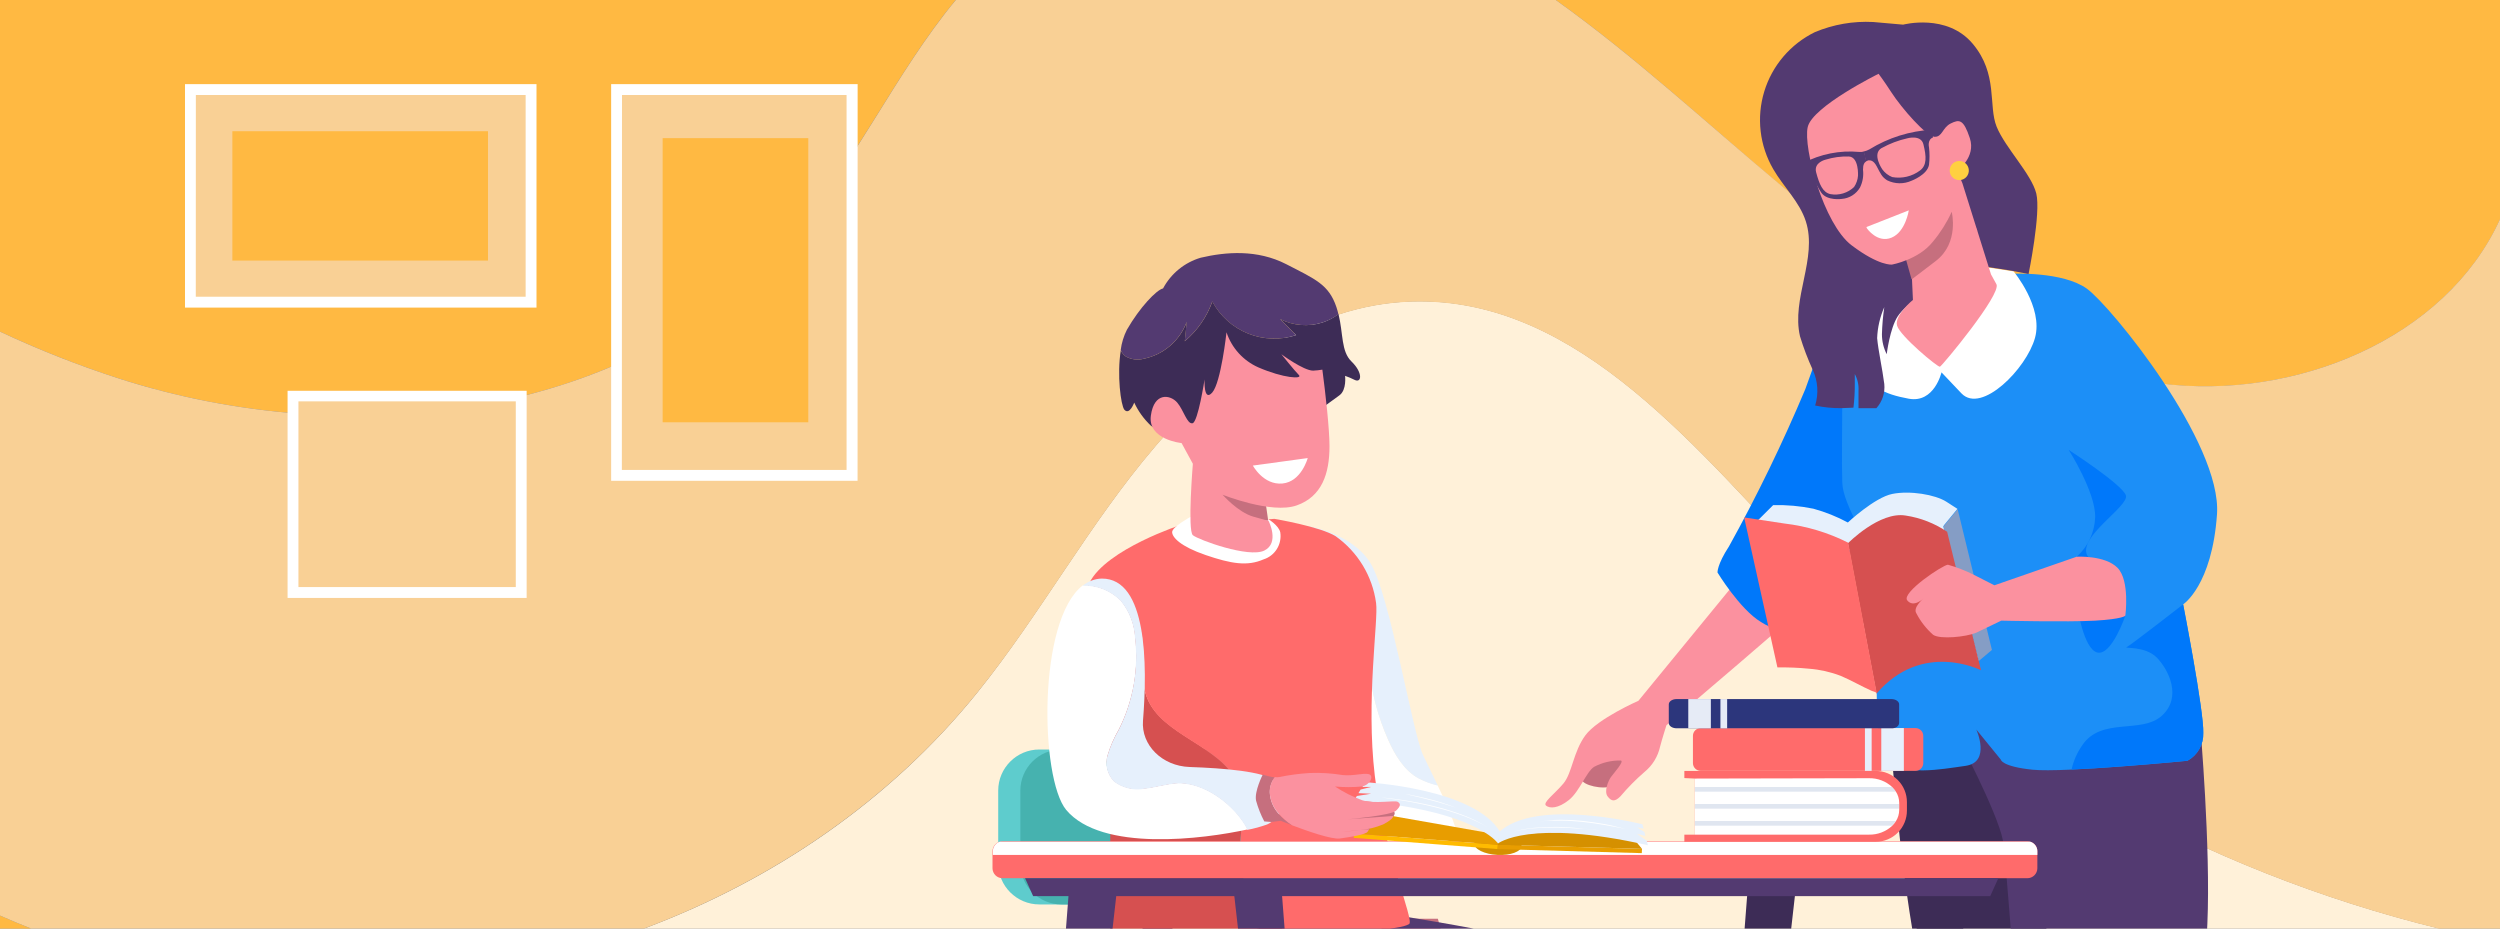 <svg fill="none" height="130" viewBox="0 0 350 130" width="350" xmlns="http://www.w3.org/2000/svg" xmlns:xlink="http://www.w3.org/1999/xlink"><rect x="0" y="0" width="350" height="130" fill="#808080" stroke="none"/><clipPath id="a"><path d="m0 0h350v130h-350z"/></clipPath><g clip-path="url(#a)"><path d="m0 130h4.36c-1.46-.58-2.92-1.18-4.36-1.82z" fill="#ffb942"/><path d="m110.84 33.22c8.77-10.14 14.51-23 22.95-33.22h-133.79v46.43c5.414 2.537 10.981 4.731 16.67 6.57 32.33 10.4 71.94 5.93 94.17-19.78z" fill="#ffb942"/><path d="m254.33 80.47c-16.33-16.95-33.07-38.92-56.6-38.28-14.19.39-26.78 9.51-36 20.29s-16.03 23.45-24.94 34.52c-12.2 15.12-28.55 26.23-46.63 33h251.36c-32.91-8.08-63.66-25.12-87.19-49.53z" fill="#fff1d9"/><path d="m302.45 53.71c18.71 2.37 39.9-6.18 47.55-23v-30.71h-132.19c11.11 7.92 21.25 17.37 31.74 26.17 15.45 12.94 32.9 25.01 52.9 27.54z" fill="#ffb942"/><path d="m136.79 97c8.91-11 15.71-23.7 24.94-34.48s21.82-19.91 36-20.29c23.53-.64 40.26 21.33 56.6 38.27 23.53 24.41 54.28 41.45 87.19 49.53h8.48v-99.35c-7.65 16.85-28.84 25.4-47.55 23-20-2.53-37.44-14.6-52.89-27.55-10.5-8.76-20.64-18.21-31.75-26.13h-84c-8.44 10.19-14.17 23.07-22.95 33.22-22.25 25.71-61.86 30.18-94.19 19.78-5.689-1.839-11.256-4.033-16.67-6.57v81.75c1.44.64 2.89 1.24 4.36 1.82h85.8c18.08-6.8 34.42-17.91 46.63-33z" fill="#f9d095"/><path d="m119.3 12.54h-32.98v54h32.98z" fill="#f9d095"/><path d="m120.06 67.31h-34.5v-55.53h34.51zm-33-1.52h31.46v-52.49h-31.44z" fill="#fff"/><path d="m113.16 19.34h-20.39v39.78h20.39z" fill="#ffb942"/><path d="m74.36 12.54h-47.7v29.75h47.7z" fill="#f9d095"/><path d="m75.11 43.06h-49.21v-31.28h49.21zm-47.7-1.52h46.18v-28.24h-46.17z" fill="#fff"/><path d="m68.32 18.37h-35.79v18.11h35.79z" fill="#ffb942"/><path d="m72.96 55.47h-31.94v27.48h31.94z" fill="#f9d095"/><path d="m73.73 83.71h-33.47v-29h33.47zm-31.95-1.52h30.43v-26h-30.43z" fill="#fff"/><g fill="#3d2c56"><path d="m267.65 124 8.93 78.68c.047.394.236.758.533 1.021.297.264.68.409 1.077.409h.65c.222-.001.442-.047.646-.137.203-.089.386-.22.538-.383.151-.163.266-.356.34-.565.073-.21.102-.433.086-.655l-6.06-78.37z"/><path d="m251.45 124-8.93 78.68c-.047.394-.236.758-.533 1.021-.297.264-.68.409-1.077.409h-.65c-.222-.001-.442-.047-.646-.137-.203-.089-.386-.22-.538-.383-.151-.163-.266-.356-.34-.565-.073-.21-.102-.433-.086-.655l6.06-78.37z"/><path d="m264.67 103.46s1.14 16.35 3.48 29.09 8.85 75.75 8.85 75.75l13 .47s-4.07-96.48-4.55-96.92-9.2-8.54-10-8.4-10.78.01-10.78.01z"/></g><path d="m305.77 99.58 2.26 2s1.48 17 1 27.77-4.1 80.45-4.1 80.45l-17.75.65s-6-88.79-6.77-92.78-6.46-14.71-6.46-14.71l9.18-9.64z" fill="#533a71"/><path d="m221.59 106.63s-.71 2 0 2.77 3.74 1.29 4.62.31c.855-1.228 1.585-2.537 2.18-3.91z" fill="#c66f7e"/><path d="m252.68 69.68-23.3 28.43s-5.72 2.51-7.43 4.84-1.84 5.28-3.08 6.75-2.94 2.67-2.42 3.09 1.7.41 3.2-.79 2.42-3.93 3.52-4.64c1.147-.609 2.431-.915 3.73-.89.58.07-1 1.8-1.37 2.32s-1 2-.46 2.71 1 .77 1.78 0c1.044-1.238 2.185-2.391 3.41-3.45 1.089-.897 1.846-2.133 2.15-3.51.21-.85.89-3 .89-3s19.9-16.85 22.1-19.21 4.33-10.5 4.33-10.5z" fill="#fb919f"/><path d="m257.88 42.6c-1.58 1.44-3.46 7.31-5.14 11.89-3.161 7.52-6.726 14.864-10.68 22-1.68 2.57-1.61 3.66-1.61 3.66s3.12 5.14 6.07 6.92c1.611 1.04 3.504 1.557 5.42 1.48 0 0 4.46-5.34 6.28-9.19s3-10.78 3-10.78z" fill="#0078fa"/><path d="m281.7 38.33s7.08-.36 10.47 2.09 18.91 21.58 18.21 31.58-4.74 12.61-4.74 12.61 2.93 15 2.82 18c.03.792-.163 1.577-.555 2.266s-.969 1.255-1.665 1.634c0 0-17.35 1.7-21.69 1.25s-4.44-1.42-4.44-1.42l-3.43-4.21s2.1 4.58-1.51 5.09-8.47 1.42-11-.71-.81-22.3-1.61-26.53-4.54-9.18-4.64-12.41 0-7.12 0-13.24 1.2-9.65 3.08-11.33 18.83-5 18.83-5z" fill="#1c8ff7"/><path d="m308.46 102.61c.1-3-2.82-18-2.82-18s-7.46 5.8-7.92 6 2.62-.2 4.24 1.46 3.58 5.5.71 8.12c-2.87 2.62-8.47.15-11.15 4.14-.719 1.024-1.229 2.179-1.5 3.4 6.7-.3 16.22-1.23 16.22-1.23.695-.378 1.27-.943 1.663-1.63.392-.687.585-1.469.557-2.26z" fill="#0078fa"/><path d="m274.61 35 3.8 2.46 3.49.53s4.19 5 3 9.31-7.49 10.7-10.29 7.78l-2.8-2.95s-1 4.34-4.58 3.69-5.42-1.71-5.94-3.92.95-8.47.95-8.47l2-3.31z" fill="#fff"/><path d="m281.57 37.89-5.75-.89-5.27 3.17s-3.76 2.42-4.87 4.12-1.54 5.3-1.54 5.3c-.441-.867-.671-1.827-.67-2.8.036-1.269.146-2.534.33-3.79-.603 1.371-.942 2.843-1 4.34.15 1.69.74 4.34 1 6.41.062.613-.005 1.232-.196 1.817s-.502 1.125-.914 1.583h-2.5v-2.43c.053-.82-.127-1.638-.52-2.36v1.4c.008 1.106-.055 2.212-.19 3.31l-1.69.07c-1.233.014-2.464-.11-3.67-.37.508-1.651.387-3.432-.34-5-.697-1.522-1.292-3.089-1.78-4.69-1.23-5.28 2.47-10.91.82-16.08-.88-2.76-3.13-4.83-4.57-7.33-.943-1.626-1.542-3.429-1.758-5.296-.216-1.867-.045-3.759.502-5.558.547-1.798 1.458-3.465 2.677-4.896s2.72-2.595 4.409-3.421c2.578-1.082 5.368-1.567 8.16-1.42l4.2.37s6.11-1.62 9.72 2.65 2.17 8.69 3.37 11.64 4.88 6.63 5.55 9.35-1.08 11.27-1.08 11.27z" fill="#533a71"/><path d="m265.86 32.82 1 3.59.75 2.66s5.46.67 5.82.2 3.48-6.64 3.38-7-3.56-6.71-3.56-6.71-6.16 1.74-6.7 2.38-.69 4.88-.69 4.88z" fill="#c66f7e"/><path d="m263 10.33s-9.26 4.57-9.92 7.46 2.24 13.6 6.14 16.55 5.67 2.7 5.67 2.7 3.73-.68 5.72-3.21c1.061-1.269 1.945-2.675 2.63-4.18 0 0 1.1 4.35-2.23 6.89l-3.33 2.54.13 2.91s-2.63 2.15-2.22 3.6 5.7 5.85 6 5.75 8.66-10.17 7.91-11.55l-.76-1.38-4-12.75-.74-1.76s2.67-1.86 1.78-4.55-1.48-2.65-2.67-2.07-1.17 1.93-2.29 1.87-4.54-3.92-6.06-6.27c-.95-1.48-1.76-2.55-1.76-2.55z" fill="#fb919f"/><path d="m267.23 29.45s-.44 3-2.41 3.82-3.43-1.27-3.43-1.27l-.1-.21z" fill="#fff"/><path d="m274.66 25.167c.712-.201 1.127-.941.926-1.653s-.941-1.127-1.654-.926c-.712.201-1.126.941-.925 1.653.2.712.941 1.127 1.653.926z" fill="#ffd040"/><path d="m260.92 21.21.31 1.37c.109-.055.223-.099.34-.13.23 0 .68-.07 1.15.8.58 1.09.72 1.51 1.49 2 .53.259 1.11.398 1.699.407.59.009 1.174-.113 1.711-.357 0 0 2.19-.81 2.44-2.22.097-.817.097-1.643 0-2.46 0 0-.27-1.05.56-1.38-.07-.67-.13-1.08-.13-1.08-3.107.171-6.122 1.116-8.77 2.75-.25.14-.52.241-.8.3zm2.53-.49c1.113-.616 2.309-1.071 3.55-1.35 0 0 1.94-.57 2.28.84.42 1.71.5 2.93-.48 3.66-.55.413-1.18.707-1.849.866s-1.364.177-2.041.054c-.551-.221-1.028-.592-1.38-1.07 0 0-1.53-2.19-.08-3.01z" fill="#533a71"/><path d="m252.45 22.83s.14.39.39 1c.77-.09 1 1 1 1 .312.761.701 1.488 1.16 2.17.83 1.14 2.84.85 2.84.85.525-.039 1.032-.205 1.478-.484.446-.279.817-.662 1.082-1.116.38-.771.526-1.637.42-2.49 0-.73.18-1 .46-1.18l-.31-1.37c-.225.059-.458.079-.69.06-2.706-.251-5.427.291-7.83 1.56zm1.81 1.3c-.37-1.4 1.33-1.78 1.33-1.78 1.052-.325 2.15-.473 3.25-.44 1.43.07 1.28 2.7 1.28 2.7-.044.562-.234 1.103-.55 1.57-.434.415-.96.722-1.535.896-.575.174-1.183.209-1.775.104-1.07-.24-1.55-1.36-2-3.05z" fill="#533a71"/><path d="m297.56 86.17s-1.91 5.61-3.9 5.19-2.87-6.59-2.87-6.59v-6.87c.762-.697 1.378-1.539 1.813-2.476.434-.937.678-1.952.717-2.984.11-3.48-3.7-9.45-3.7-9.45s7.46 4.81 8 6.35-7 5.94-5.33 8.55 5.27 8.28 5.27 8.28z" fill="#0078fa"/><path d="m272.08 73.7 4.96 18.83 1.83-1.54-4.8-19.71z" fill="#859dc5"/><path d="m257.18 77.13c-1.531-1.169-3.334-1.929-5.24-2.21-3.42-.61-6.58-1.33-6.58-1.33l2.88-2.87c1.893-.051 3.785.117 5.64.5 1.674.46 3.291 1.108 4.82 1.93 0 0 3.74-3.5 6.22-4s6 .09 7.57 1.09l1.55 1-2 2.43s-3.44-2.14-6.17-1.27-7 4.69-7 4.69z" fill="#e6f0fc"/><path d="m272.05 73.7 4.95 18.83-11.12-15.4-.46-5.85h6.9z" fill="#e6f0fc"/><path d="m272.6 74.45c-1.737-1.179-3.715-1.954-5.79-2.27-3.67-.63-8.1 3.88-8.1 3.88l4 21.05c6.4-7.5 14.63-3.27 14.63-3.27z" fill="#d65050"/><path d="m249.81 73.29-5.63-.85 4.66 21c1.476-.025 2.951.035 4.42.18 1.521.115 3.017.452 4.44 1 1.48.62 2.87 1.45 4.34 2.1.07 0 .69.23.71.31l-4-21.05c-2.799-1.415-5.825-2.326-8.94-2.69z" fill="#ff6b6b"/><path d="m276.27 80.44c-1.14-.572-2.332-1.034-3.56-1.38-.66 0-6.57 3.92-5.69 5s2.28-.28 2.28-.28-1.56 1.27-1 2.1c.589 1.138 1.386 2.156 2.35 3 1 .66 4.58.29 6-.29l3.53-1.7s9.28.22 13.14 0 4.23-.69 4.23-.69.66-4.93-1.1-6.71-5.71-1.55-5.71-1.55l-11.52 4z" fill="#fb919f"/><path d="m164.14 124.04h-4.18v31.46h4.18z" fill="#533a71"/><path d="m182.22 104.93h-36.71c-3.181 0-5.76 2.579-5.76 5.76v10.17c0 3.181 2.579 5.76 5.76 5.76h36.71c3.181 0 5.76-2.579 5.76-5.76v-10.17c0-3.181-2.579-5.76-5.76-5.76z" fill="#5ecccd"/><path d="m182.22 104.93h-33.61c-3.181 0-5.76 2.579-5.76 5.76v10.17c0 3.181 2.579 5.76 5.76 5.76h33.61c3.181 0 5.76-2.579 5.76-5.76v-10.17c0-3.181-2.579-5.76-5.76-5.76z" fill="#46b2af"/><path d="m201.3 128.62 1.25 4.53 5.15 3.98h-15.65l1.6-8.51z" fill="#c66f7e"/><path d="m225.88 135.36c-4.39-3.48-34.69-7.89-34.69-7.89l-35 5.79c-1.53.26 1 9.14 1.57 10.11 2.129 3.997 5.262 7.371 9.09 9.79 4.54 2.71 9.57 2.22 14.38 4 5.83 2.14 11.73 5.14 18 5.66 1.116-6.078 3.884-11.731 8-16.34 1.052-1.255 2.331-2.3 3.77-3.08.722-.385 1.516-.617 2.332-.679s1.636.047 2.408.319l.29.14c-.296-.436-.631-.844-1-1.22-4.77-4.83-15.52-6.59-15.52-6.59s16.83-1 21.93 5.35 5.93 9.38 5.93 9.38 2.91-11.26-1.49-14.74z" fill="#533a71"/><path d="m194.35 103.59c-1.408-3.173-2.309-6.547-2.67-10-2.05-.37-4.1-.67-6.15-.87l2.92 20.36s6.19 4 9.29 5 6.26 3.5 6.52.66c.17-1.86-1.43-5.57-3-8.8-.935-.218-1.839-.554-2.69-1-2-1.09-3.27-3.22-4.22-5.35z" fill="#fff"/><path d="m191.89 78.88c-2.66-4.38-9.1-5.28-9.1-5.28l2.74 19.12c2.05.2 4.1.5 6.15.87.361 3.453 1.262 6.827 2.67 10.0.95 2.13 2.21 4.26 4.25 5.39.851.446 1.755.782 2.69 1-.81-1.7-1.6-3.27-2.1-4.36-1.45-3.2-4.63-22.36-7.3-26.74z" fill="#e6f0fc"/><path d="m173.62 120.65c-.33-3.77 1.19-7.76-.45-11.23-2.41-5.09-10.46-6.49-12.56-11.7-1.14-2.81-.18-6-.77-8.91-.333-1.458-1-2.819-1.949-3.975-.95-1.156-2.155-2.075-3.521-2.685-.596-.267-1.215-.478-1.85-.63-.143.281-.257.576-.34.88-1.38 5.19 2.45 19.37 3.07 27.23s-.61 24.84 1.07 25.83 15.15-3.37 23.84-4.35l1.49-.16c-.977-.385-1.907-.881-2.77-1.48-1.46-1.004-2.687-2.312-3.595-3.835-.907-1.522-1.476-3.223-1.665-4.985z" fill="#d65050"/><path d="m192.65 84.41c-.254-1.859-.886-3.646-1.858-5.251-.972-1.605-2.262-2.993-3.792-4.079-2.15-1.36-8.59-2.44-8.59-2.44l-12.22.8h-.74s-10.56 3.41-12.93 8.15c.635.152 1.254.363 1.85.63 1.366.61 2.571 1.529 3.521 2.685.949 1.156 1.616 2.517 1.949 3.975.59 2.94-.36 6.1.77 8.91 2.11 5.21 10.15 6.6 12.56 11.7 1.64 3.47.12 7.46.45 11.23.187 1.763.753 3.465 1.659 4.989.906 1.525 2.131 2.835 3.591 3.841.863.599 1.793 1.095 2.77 1.48 8-.81 14.19-.74 15.64-1.67.76-.49-3.57-10.36-4.81-20.78-1.26-10.58.53-21.76.18-24.17z" fill="#ff6b6b"/><path d="m166.62 72.39s-2.52 1.38-2.52 2.1 1.13 2 4.7 3.22 5.83 1.59 8.08.61c.78-.244 1.447-.759 1.88-1.453.433-.694.603-1.519.48-2.327-.21-1-1.73-1.89-1.73-1.89z" fill="#fff"/><path d="m157.58 49.89c.383.224.807.368 1.247.425.439.057.886.024 1.313-.095 1.355-.283 2.615-.905 3.665-1.807 1.049-.902 1.852-2.056 2.335-3.353l-.28 2.71c1.755-1.48 3.087-3.398 3.86-5.56 1.089 2.039 2.862 3.629 5.008 4.49 2.145.861 4.525.939 6.722.22l-2.23-2.25c1.823.929 3.938 1.105 5.89.49.816-.258 1.583-.65 2.27-1.16-.08-.32-.16-.65-.28-1-1.07-3.17-2.91-3.89-7-6s-8.49-1.74-12-.92c-1.12.331-2.163.881-3.068 1.62s-1.653 1.649-2.202 2.68c-.92.2-3.27 2.66-5.06 5.78-.45.89-.744 1.851-.87 2.84.143.352.378.66.68.89z" fill="#533a71"/><path d="m189.21 50.61c-1.47-1.42-1.14-3.87-1.82-6.64-.685.521-1.452.923-2.27 1.19-1.952.615-4.067.439-5.89-.49l2.23 2.25c-2.197.72-4.577.642-6.722-.22-2.146-.861-3.919-2.451-5.008-4.49-.773 2.162-2.105 4.08-3.86 5.56l.28-2.71c-.483 1.297-1.286 2.45-2.335 3.353-1.05.902-2.31 1.524-3.665 1.807-.427.119-.874.151-1.314.095-.439-.057-.863-.201-1.246-.425-.295-.217-.53-.506-.68-.84-.55 3.41 0 7.69.5 8.31.72.82 1.38-1 1.38-1 .562 1.211 1.349 2.304 2.32 3.22 1.155.887 2.394 1.657 3.7 2.3 0 0 5.38-.36 6.56-1.28s13-2.35 13-2.71 2.15-1.79 3.17-2.56.77-2.71.77-2.71c.456.156.9.343 1.33.56 1 .5 1.2-.99-.43-2.57z" fill="#3d2c56"/><path d="m177.55 72.9-.55-3.83-7.52-1.38c.035 1.644.172 3.283.41 4.91z" fill="#c66f7e"/><path d="m183.84 51.89c-1.35 0-4.45-2.3-4.45-2.3s1.84 2.3 2.45 2.91-2.15.46-5.68-1.07c-1.043-.463-1.978-1.139-2.744-1.984-.767-.846-1.348-1.842-1.706-2.926 0 0-.77 7.06-2 8.44s-1.07-1.84-1.07-1.84-.92 6-1.69 6.14-1.23-1.84-2.15-2.91-3.22-1.53-3.68 1.84 4.3 3.84 4.3 3.84l1.58 2.9s-.77 9.36 0 10 7.82 3.22 10 2.15.61-4.14.61-4.14l-2.15-.61c-2.15-.61-4.3-3.07-4.3-3.07s6.84 2.74 10.37 1.5 4.6-4.45 4.6-8.28c0-2.44-.56-7.42-1-10.73-.427.072-.858.119-1.29.14z" fill="#fb919f"/><path d="m183.08 64.13-7.68 1.05s1.48 2.76 4.14 2.51 3.54-3.56 3.54-3.56z" fill="#fff"/><path d="m164.62 109.64c-1.49.13-2.93.58-4.42.74-.731.128-1.481.106-2.203-.066s-1.402-.49-1.997-.934c-.463-.472-.793-1.059-.956-1.7-.164-.641-.155-1.313.026-1.95.381-1.265.911-2.48 1.58-3.62 2.006-3.984 2.798-8.469 2.28-12.9-.112-1.881-.812-3.678-2-5.14-.693-.701-1.523-1.252-2.438-1.619-.916-.366-1.896-.54-2.882-.511-6.38 4.86-6 27-2.35 31.44 4.95 5.93 19.24 4.1 25.44 2.73-1.7-3.41-6.23-6.8-10.08-6.47z" fill="#fff"/><path d="m178.4 109.27c-1.46-1.26-7.07-1.73-11.85-1.89-3.85-.13-6.81-3.07-6.53-6.49.63-7.8.59-19.94-5.78-19.89-.973.028-1.909.38-2.66 1 .986-.029 1.966.145 2.882.511.915.366 1.745.917 2.438 1.619 1.188 1.462 1.888 3.26 2 5.14.518 4.43-.274 8.916-2.28 12.9-.669 1.14-1.199 2.355-1.58 3.62-.181.637-.19 1.309-.026 1.95.163.641.493 1.228.956 1.7.595.444 1.275.762 1.997.934s1.472.194 2.203.066c1.49-.16 2.93-.61 4.42-.74 3.85-.33 8.37 3.06 10.05 6.48.941-.182 1.867-.436 2.77-.76 2.1-.98 3.64-3.85.99-6.15z" fill="#e6f0fc"/><path d="m285.23 119.18v2.37c0 .371-.147.727-.41.99s-.619.41-.99.41h-143.48c-.371 0-.727-.147-.99-.41-.262-.263-.41-.619-.41-.99v-2.37c0-.371.148-.727.41-.99.263-.262.619-.41.99-.41h143.49c.371 0 .727.148.99.41.263.263.41.619.41.99z" fill="#ff6b6b"/><path d="m285.23 119.18v.51h-146.23v-.51c-.002-.303.095-.598.275-.842.18-.243.435-.421.725-.508h144.21c.294.083.553.26.737.504.184.243.284.541.283.846z" fill="#fff"/><path d="m279.77 122.95-1.14 2.51h-133.99l-1.13-2.51z" fill="#533a71"/><path d="m156.44 124-8.93 78.68c-.047.394-.236.758-.533 1.021-.297.264-.68.409-1.077.409h-.65c-.222-.001-.442-.047-.646-.137-.203-.089-.386-.22-.538-.383-.151-.163-.266-.356-.34-.565-.073-.21-.102-.433-.086-.655l6.06-78.37z" fill="#533a71"/><path d="m172.64 124 8.93 78.68c.047.394.236.758.533 1.021.297.264.68.409 1.077.409h.65c.222-.001.442-.047.646-.137.203-.089.387-.22.538-.383s.266-.356.34-.565c.073-.21.102-.433.086-.655l-6.06-78.37z" fill="#533a71"/><path d="m213.015 118.446c.042-.783-1.404-1.497-3.229-1.594-1.826-.097-3.339.459-3.381 1.242s1.404 1.497 3.23 1.594c1.825.097 3.339-.459 3.38-1.242z" fill="#d59000"/><path d="m209.66 118.87-20.13-1.57.03-.61 20.14 1.58z" fill="#fb0"/><path d="m209.7 118.27-20.14-1.58 2.91-2.88 17.3 3.04z" fill="#e89d00"/><path d="m209.66 118.87 20.19.57.03-.6-20.18-.57z" fill="#e89d00"/><path d="m209.7 118.27 20.18.57-2.27-2.77-17.84.78z" fill="#d59000"/><path d="m191.13 109.51-.4.66h1.24l-1.49.37-.3.5 1.78.08-2 .32-.37.6c17 1.34 20.09 6 20.09 6l.38-1.48c-3.53-6.25-18.93-7.05-18.93-7.05z" fill="#e6f0fc"/><path d="m193.36 111.63 1 .11 1 .12 1 .14 1 .16c1.27.22 2.53.48 3.78.8 1.251.317 2.483.704 3.69 1.16 1.21.452 2.369 1.028 3.46 1.72-.548-.334-1.115-.635-1.7-.9-.29-.14-.59-.26-.88-.39l-.9-.35c-1.209-.442-2.441-.819-3.69-1.13-1.24-.33-2.51-.58-3.77-.82l-1-.17-1-.15-1-.14z" fill="#fff"/><path d="m196.7 111.15c.61.1 1.22.22 1.82.35s1.21.28 1.81.43 1.19.33 1.78.53l.88.3.87.33-.88-.29-.89-.27c-.59-.18-1.19-.35-1.78-.5s-1.2-.31-1.8-.45z" fill="#fff"/><path d="m229.17 116.73 1.18.3-.13-.54-1-.66.88.2-.16-.63s-14.94-3.82-20.16 1.17l-.08 1.53s4.37-3.53 21 .23l-.15-.61z" fill="#e6f0fc"/><path d="m224.1 116.27c-.51-.05-1-.12-1.53-.17l-.77-.08-.8-.02c-1-.08-2-.13-3.07-.14s-2.05 0-3.07.1c-.51 0-1 .1-1.53.18s-1 .17-1.51.3c.982-.272 1.986-.456 3-.55 1.024-.094 2.052-.134 3.08-.12 1 0 2.06.07 3.08.17s2.11.18 3.12.33z" fill="#fff"/><path d="m227.61 116.07c-.5-.1-1-.21-1.51-.3l-.76-.15-.76-.13c-1-.17-2-.32-3-.42s-2-.17-3.07-.18c-.51 0-1 0-1.54 0s-1 .08-1.53.16c1.013-.186 2.04-.279 3.07-.28 1.029-.001 2.057.053 3.08.16 1 .11 2 .26 3.05.44s1.98.46 2.97.7z" fill="#fff"/><path d="m195.07 114.3s.42-.49 0-.75l-.42-.26-7.6 1.48 3.19 1.73 1.49-.34.06-.57z" fill="#c66f7e"/><path d="m190.49 116.27-2.51.23s1.17-.05 2.51-.23z" fill="#fb919f"/><path d="m178.9 113.81c-.675-.791-1.072-1.781-1.13-2.82-.022-.777.229-1.538.71-2.15-.576-.078-1.142-.215-1.69-.41 0 0-1.21 2.38-.94 3.66.276 1.009.662 1.985 1.15 2.91l1 .08 1.3-.17s.71.29 1.71.67c-.788-.48-1.5-1.077-2.11-1.77z" fill="#c66f7e"/><path d="m195.69 112.26c-.4-.26-3.28.33-5-.23-1.335-.488-2.607-1.133-3.79-1.92 1.247.116 2.503.116 3.75 0 1.18-.21 1.75-1.5 1-1.72s-2.12.28-3.68.12c-1.51-.25-3.041-.347-4.57-.29-1.446.083-2.883.273-4.3.57-.208.037-.422.037-.63 0-.48.612-.732 1.372-.71 2.15.058 1.038.455 2.029 1.13 2.82.576.688 1.25 1.288 2 1.78 2.1.8 5.53 2 6.69 1.85 1.71-.23 3.67-.59 3.88-.94l.22-.35-1.24.11c-1.34.18-2.51.23-2.51.23l2.51-.23c1.1-.101 2.179-.367 3.2-.79 1.63-.85 1.37-1.18 1.37-1.18l-6.27.46s6-.53 6.7-1.2.66-.97.25-1.24z" fill="#fb919f"/><path d="m237.28 109v7.85h-1.47v1h26.8c1.156 0 2.265-.459 3.083-1.277s1.277-1.926 1.277-3.083v-1.2c0-1.156-.459-2.265-1.277-3.083-.818-.817-1.927-1.277-3.083-1.277h-26.8v1z" fill="#ff6b6b"/><path d="m237.28 109v7.85h24.4c1.187.021 2.337-.416 3.21-1.22.203-.194.381-.412.53-.65.304-.471.467-1.019.47-1.58v-1c-.003-.561-.166-1.109-.47-1.58-.149-.238-.327-.456-.53-.65-.873-.804-2.023-1.241-3.21-1.22z" fill="#fff"/><g fill="#859dc5" opacity=".5"><path d="m237.28 110.18v.65h28.14c-.149-.238-.327-.456-.53-.65z" opacity=".5"/><path d="m265.88 112.56h-28.6v.65h28.6z" opacity=".5"/><path d="m237.28 114.94v.65h27.6c.203-.194.381-.412.53-.65z" opacity=".5"/></g><path d="m268.17 101.93h-30.07c-.602 0-1.09.488-1.09 1.09v3.81c0 .602.488 1.09 1.09 1.09h30.07c.602 0 1.09-.488 1.09-1.09v-3.81c0-.602-.488-1.09-1.09-1.09z" fill="#ff6b6b"/><path d="m266.54 101.93h-3.16v5.99h3.16z" fill="#e6f0fc"/><path d="m262.03 101.93h-.94v5.99h.94z" fill="#e6f0fc"/><path d="m265.88 101.22v-2.61c0-.41-.49-.74-1.09-.74h-30.07c-.6 0-1.09.33-1.09.74v2.61c0 .41.49.74 1.09.74h30.07c.6.04 1.09-.33 1.09-.74z" fill="#2c367c"/><path d="m239.52 97.87h-3.16v4.1h3.16z" fill="#e6ebf6"/><path d="m241.8 97.87h-.94v4.1h.94z" fill="#e6ebf6"/></g></svg>